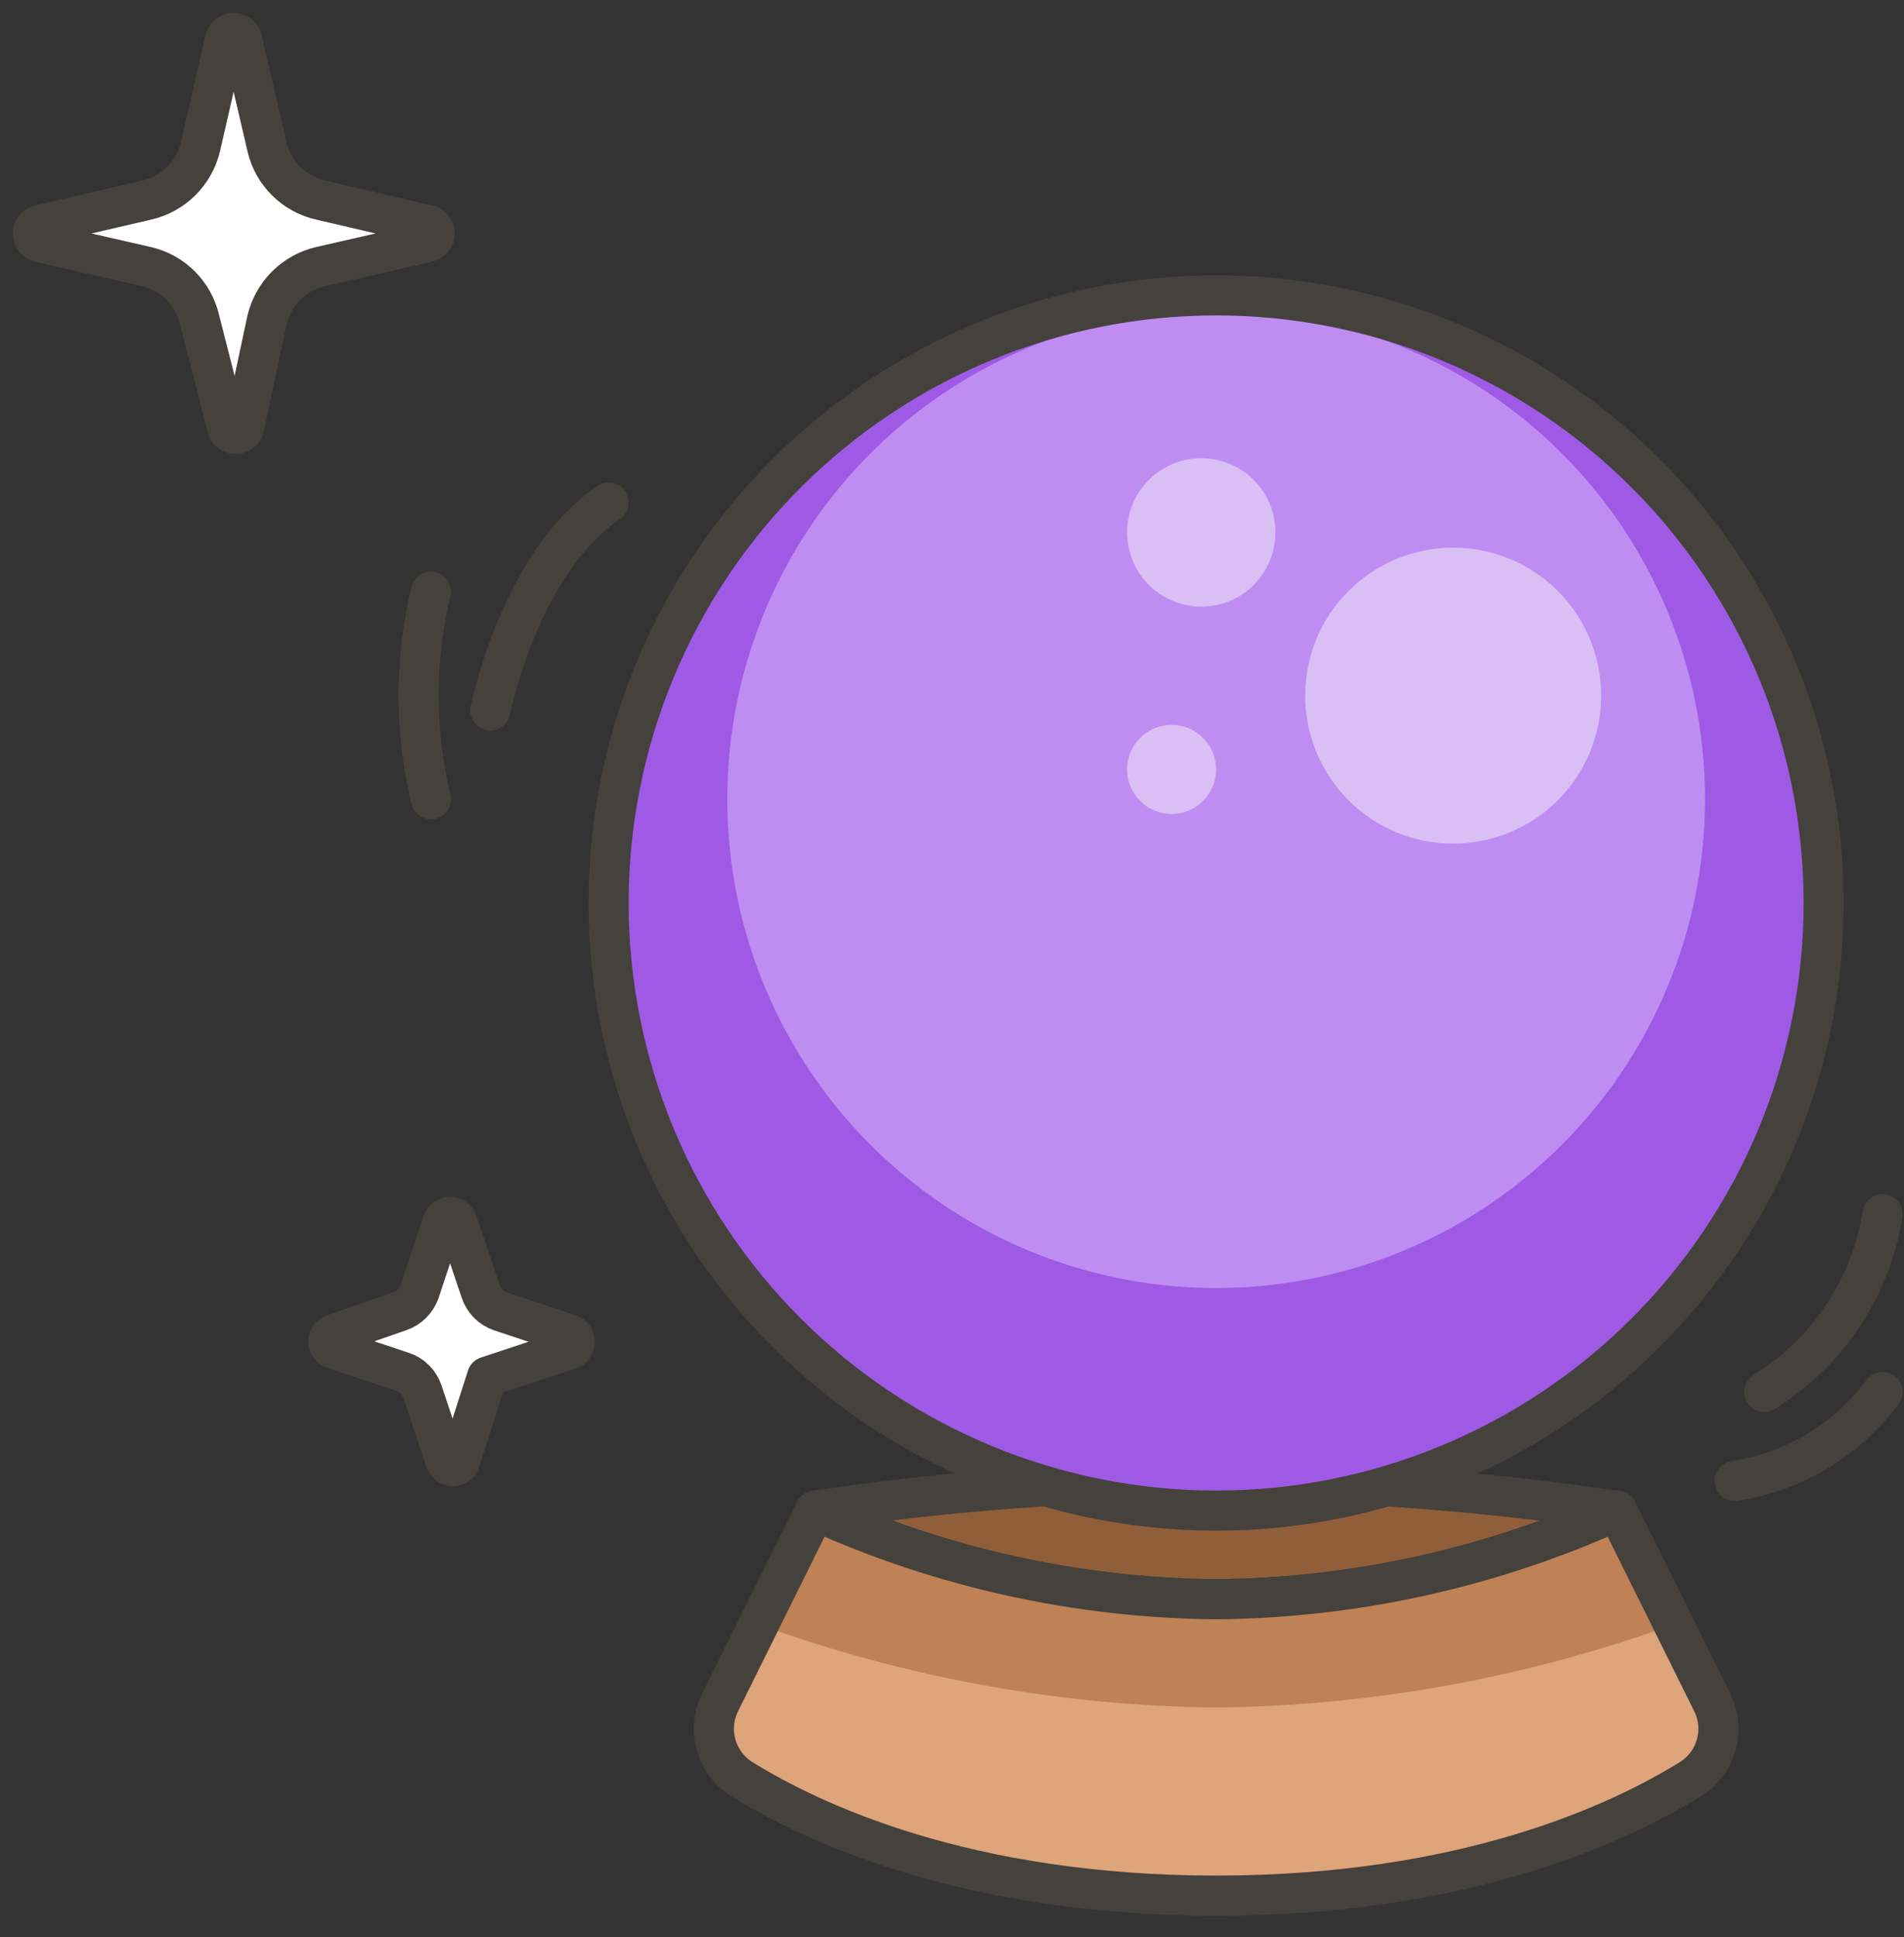 <svg width="58" height="59" viewBox="0 0 58 59" fill="none" xmlns="http://www.w3.org/2000/svg">
<rect x="0" y="0" width="58" height="59" fill="#333333" stroke="none"/>
<path opacity="0.15" d="M19.943 56.822C19.943 57.062 20.385 57.3 21.245 57.523C22.104 57.745 23.364 57.947 24.952 58.117C26.54 58.287 28.425 58.422 30.5 58.514C32.575 58.607 34.799 58.654 37.045 58.654C39.291 58.654 41.515 58.607 43.59 58.514C45.665 58.422 47.55 58.287 49.138 58.117C50.726 57.947 51.986 57.745 52.846 57.523C53.705 57.3 54.147 57.062 54.147 56.822C54.147 56.581 53.705 56.343 52.846 56.12C51.986 55.898 50.726 55.696 49.138 55.526C47.55 55.356 45.665 55.221 43.59 55.129C41.515 55.037 39.291 54.989 37.045 54.989C34.799 54.989 32.575 55.037 30.5 55.129C28.425 55.221 26.54 55.356 24.952 55.526C23.364 55.696 22.104 55.898 21.245 56.12C20.385 56.343 19.943 56.581 19.943 56.822V56.822Z" fill="#45413C"/>
<path d="M49.262 46.011C45.423 47.753 41.262 48.673 37.046 48.71C32.83 48.673 28.669 47.753 24.83 46.011C32.905 44.805 41.114 44.805 49.189 46.011H49.262Z" fill="#915E3A" stroke="#45413C" stroke-width="1.222" stroke-linecap="round" stroke-linejoin="round"/>
<path d="M52.157 51.85C52.358 52.254 52.401 52.719 52.276 53.153C52.152 53.587 51.87 53.959 51.485 54.195C49.335 55.527 44.632 57.738 37.046 57.738C29.46 57.738 24.757 55.527 22.607 54.195C22.222 53.959 21.94 53.587 21.816 53.153C21.691 52.719 21.734 52.254 21.935 51.85L24.83 46.011C28.669 47.753 32.83 48.673 37.046 48.71C41.262 48.673 45.423 47.753 49.262 46.011L52.157 51.85Z" fill="#DEA47A"/>
<path d="M37.046 52.009C41.797 51.955 46.505 51.1 50.972 49.48L49.262 46.011C45.423 47.753 41.262 48.673 37.046 48.71C32.83 48.673 28.669 47.753 24.83 46.011L23.12 49.48C27.587 51.1 32.295 51.955 37.046 52.009V52.009Z" fill="#BF8256"/>
<path d="M52.157 51.85C52.358 52.254 52.401 52.719 52.276 53.153C52.152 53.587 51.87 53.959 51.485 54.195C49.335 55.527 44.632 57.738 37.046 57.738C29.46 57.738 24.757 55.527 22.607 54.195C22.222 53.959 21.94 53.587 21.816 53.153C21.691 52.719 21.734 52.254 21.935 51.85L24.83 46.011C28.669 47.753 32.83 48.673 37.046 48.71C41.262 48.673 45.423 47.753 49.262 46.011L52.157 51.85Z" stroke="#45413C" stroke-width="1.222" stroke-linecap="round" stroke-linejoin="round"/>
<path d="M18.539 27.503C18.539 29.934 19.018 32.34 19.948 34.586C20.878 36.831 22.241 38.871 23.96 40.59C25.678 42.309 27.719 43.672 29.964 44.602C32.209 45.532 34.616 46.011 37.046 46.011C39.477 46.011 41.883 45.532 44.129 44.602C46.374 43.672 48.414 42.309 50.133 40.59C51.852 38.871 53.215 36.831 54.145 34.586C55.075 32.34 55.553 29.934 55.553 27.503C55.553 25.073 55.075 22.666 54.145 20.421C53.215 18.176 51.852 16.135 50.133 14.417C48.414 12.698 46.374 11.335 44.129 10.405C41.883 9.475 39.477 8.996 37.046 8.996C34.616 8.996 32.209 9.475 29.964 10.405C27.719 11.335 25.678 12.698 23.96 14.417C22.241 16.135 20.878 18.176 19.948 20.421C19.018 22.666 18.539 25.073 18.539 27.503V27.503Z" fill="#BF8DF2"/>
<path d="M37.046 8.996C33.386 8.996 29.808 10.082 26.764 12.115C23.721 14.149 21.349 17.039 19.948 20.421C18.547 23.803 18.181 27.524 18.895 31.114C19.609 34.704 21.372 38.002 23.96 40.59C26.548 43.178 29.846 44.941 33.436 45.655C37.026 46.369 40.747 46.002 44.129 44.602C47.511 43.201 50.401 40.829 52.434 37.785C54.468 34.742 55.553 31.164 55.553 27.503C55.553 22.595 53.604 17.888 50.133 14.417C46.662 10.946 41.955 8.996 37.046 8.996ZM37.046 39.231C34.101 39.231 31.222 38.357 28.773 36.721C26.325 35.085 24.416 32.759 23.289 30.038C22.162 27.317 21.867 24.323 22.441 21.434C23.016 18.546 24.434 15.892 26.517 13.81C28.599 11.727 31.253 10.309 34.141 9.734C37.03 9.16 40.024 9.455 42.745 10.582C45.466 11.709 47.792 13.617 49.428 16.066C51.064 18.515 51.938 21.394 51.938 24.34C51.938 28.289 50.369 32.077 47.576 34.869C44.783 37.662 40.996 39.231 37.046 39.231V39.231Z" fill="#9F5AE5"/>
<path d="M18.539 27.503C18.539 29.934 19.018 32.34 19.948 34.586C20.878 36.831 22.241 38.871 23.96 40.59C25.678 42.309 27.719 43.672 29.964 44.602C32.209 45.532 34.616 46.011 37.046 46.011C39.477 46.011 41.883 45.532 44.129 44.602C46.374 43.672 48.414 42.309 50.133 40.59C51.852 38.871 53.215 36.831 54.145 34.586C55.075 32.34 55.553 29.934 55.553 27.503C55.553 25.073 55.075 22.666 54.145 20.421C53.215 18.176 51.852 16.135 50.133 14.417C48.414 12.698 46.374 11.335 44.129 10.405C41.883 9.475 39.477 8.996 37.046 8.996C34.616 8.996 32.209 9.475 29.964 10.405C27.719 11.335 25.678 12.698 23.96 14.417C22.241 16.135 20.878 18.176 19.948 20.421C19.018 22.666 18.539 25.073 18.539 27.503V27.503Z" stroke="#45413C" stroke-width="1.222" stroke-linecap="round" stroke-linejoin="round"/>
<path d="M39.759 21.188C39.759 22.383 40.234 23.53 41.079 24.375C41.924 25.221 43.071 25.695 44.267 25.695C45.462 25.695 46.608 25.221 47.454 24.375C48.299 23.53 48.774 22.383 48.774 21.188C48.774 19.992 48.299 18.846 47.454 18C46.608 17.155 45.462 16.68 44.267 16.68C43.071 16.68 41.924 17.155 41.079 18C40.234 18.846 39.759 19.992 39.759 21.188V21.188Z" fill="#DABFF5"/>
<path d="M34.334 23.436C34.334 23.795 34.476 24.14 34.731 24.394C34.985 24.649 35.33 24.792 35.69 24.792C36.049 24.792 36.394 24.649 36.648 24.394C36.903 24.14 37.045 23.795 37.045 23.436C37.045 23.076 36.903 22.731 36.648 22.477C36.394 22.223 36.049 22.08 35.69 22.08C35.33 22.08 34.985 22.223 34.731 22.477C34.476 22.731 34.334 23.076 34.334 23.436Z" fill="#DABFF5"/>
<path d="M34.334 16.216C34.334 16.513 34.392 16.807 34.505 17.081C34.619 17.355 34.786 17.604 34.995 17.814C35.205 18.024 35.454 18.19 35.729 18.304C36.003 18.417 36.297 18.476 36.593 18.476C36.89 18.476 37.184 18.417 37.458 18.304C37.733 18.19 37.982 18.024 38.191 17.814C38.401 17.604 38.568 17.355 38.681 17.081C38.795 16.807 38.853 16.513 38.853 16.216C38.853 15.919 38.795 15.625 38.681 15.351C38.568 15.077 38.401 14.828 38.191 14.618C37.982 14.408 37.733 14.242 37.458 14.128C37.184 14.014 36.89 13.956 36.593 13.956C36.297 13.956 36.003 14.014 35.729 14.128C35.454 14.242 35.205 14.408 34.995 14.618C34.786 14.828 34.619 15.077 34.505 15.351C34.392 15.625 34.334 15.919 34.334 16.216V16.216Z" fill="#DABFF5"/>
<path d="M57.348 36.983C57.171 38.091 56.757 39.147 56.135 40.081C55.513 41.015 54.698 41.804 53.744 42.395" stroke="#45413C" stroke-width="1.222" stroke-linecap="round" stroke-linejoin="round"/>
<path d="M52.842 45.107C54.644 44.834 56.264 43.859 57.349 42.395" stroke="#45413C" stroke-width="1.222" stroke-linecap="round" stroke-linejoin="round"/>
<path d="M14.935 21.64C14.935 21.64 15.839 17.12 18.539 15.312" stroke="#45413C" stroke-width="1.222" stroke-linecap="round" stroke-linejoin="round"/>
<path d="M13.127 18.024C12.625 20.099 12.625 22.264 13.127 24.34" stroke="#45413C" stroke-width="1.222" stroke-linecap="round" stroke-linejoin="round"/>
<path d="M8.134 9.747C8.228 9.352 8.429 8.991 8.716 8.704C9.003 8.417 9.364 8.215 9.759 8.122L13.021 7.377C13.083 7.365 13.139 7.332 13.18 7.283C13.22 7.233 13.242 7.172 13.24 7.108C13.241 7.046 13.219 6.986 13.179 6.938C13.138 6.891 13.082 6.86 13.021 6.851L9.771 6.094C9.373 6.005 9.008 5.806 8.718 5.518C8.428 5.231 8.226 4.867 8.134 4.469L7.377 1.22C7.366 1.159 7.334 1.105 7.287 1.065C7.241 1.025 7.182 1.002 7.12 1C7.057 1.001 6.997 1.024 6.948 1.063C6.899 1.103 6.865 1.158 6.852 1.22L6.106 4.469C6.012 4.866 5.809 5.228 5.519 5.515C5.23 5.802 4.867 6.003 4.469 6.094L1.208 6.851C1.149 6.863 1.095 6.895 1.057 6.942C1.019 6.989 0.999 7.048 1 7.108C0.998 7.17 1.018 7.23 1.056 7.279C1.094 7.328 1.147 7.363 1.208 7.377L4.469 8.122C4.863 8.215 5.223 8.416 5.508 8.703C5.793 8.991 5.992 9.352 6.082 9.747L6.913 13.008C6.927 13.069 6.961 13.122 7.01 13.16C7.059 13.198 7.119 13.217 7.181 13.216C7.242 13.217 7.301 13.197 7.347 13.159C7.394 13.121 7.426 13.068 7.438 13.008L8.134 9.747Z" fill="white" stroke="#45413C" stroke-width="1.222" stroke-linecap="round" stroke-linejoin="round"/>
<path d="M14.838 41.93L17.391 41.087C17.429 41.063 17.459 41.028 17.479 40.987C17.498 40.946 17.506 40.901 17.501 40.855C17.503 40.806 17.488 40.758 17.459 40.718C17.43 40.678 17.389 40.649 17.342 40.636L15.241 39.939C15.101 39.89 14.974 39.81 14.87 39.704C14.766 39.598 14.688 39.469 14.642 39.328L13.934 37.227C13.92 37.18 13.891 37.139 13.851 37.11C13.811 37.081 13.763 37.066 13.714 37.068C13.663 37.068 13.614 37.083 13.572 37.111C13.531 37.139 13.499 37.18 13.482 37.227L12.785 39.328C12.737 39.47 12.657 39.599 12.551 39.705C12.445 39.811 12.316 39.891 12.174 39.939L10.171 40.636C10.123 40.649 10.08 40.677 10.049 40.717C10.018 40.757 10.001 40.805 10 40.855C10 40.907 10.017 40.958 10.048 40.999C10.078 41.041 10.122 41.072 10.171 41.087L12.26 41.784C12.403 41.83 12.532 41.91 12.639 42.016C12.745 42.122 12.824 42.252 12.871 42.395L13.567 44.483C13.583 44.533 13.614 44.576 13.655 44.607C13.697 44.638 13.747 44.654 13.799 44.654C13.849 44.654 13.898 44.636 13.938 44.606C13.977 44.575 14.006 44.532 14.019 44.483L14.838 41.93Z" fill="white" stroke="#45413C" stroke-width="1.222" stroke-linecap="round" stroke-linejoin="round"/>
</svg>
